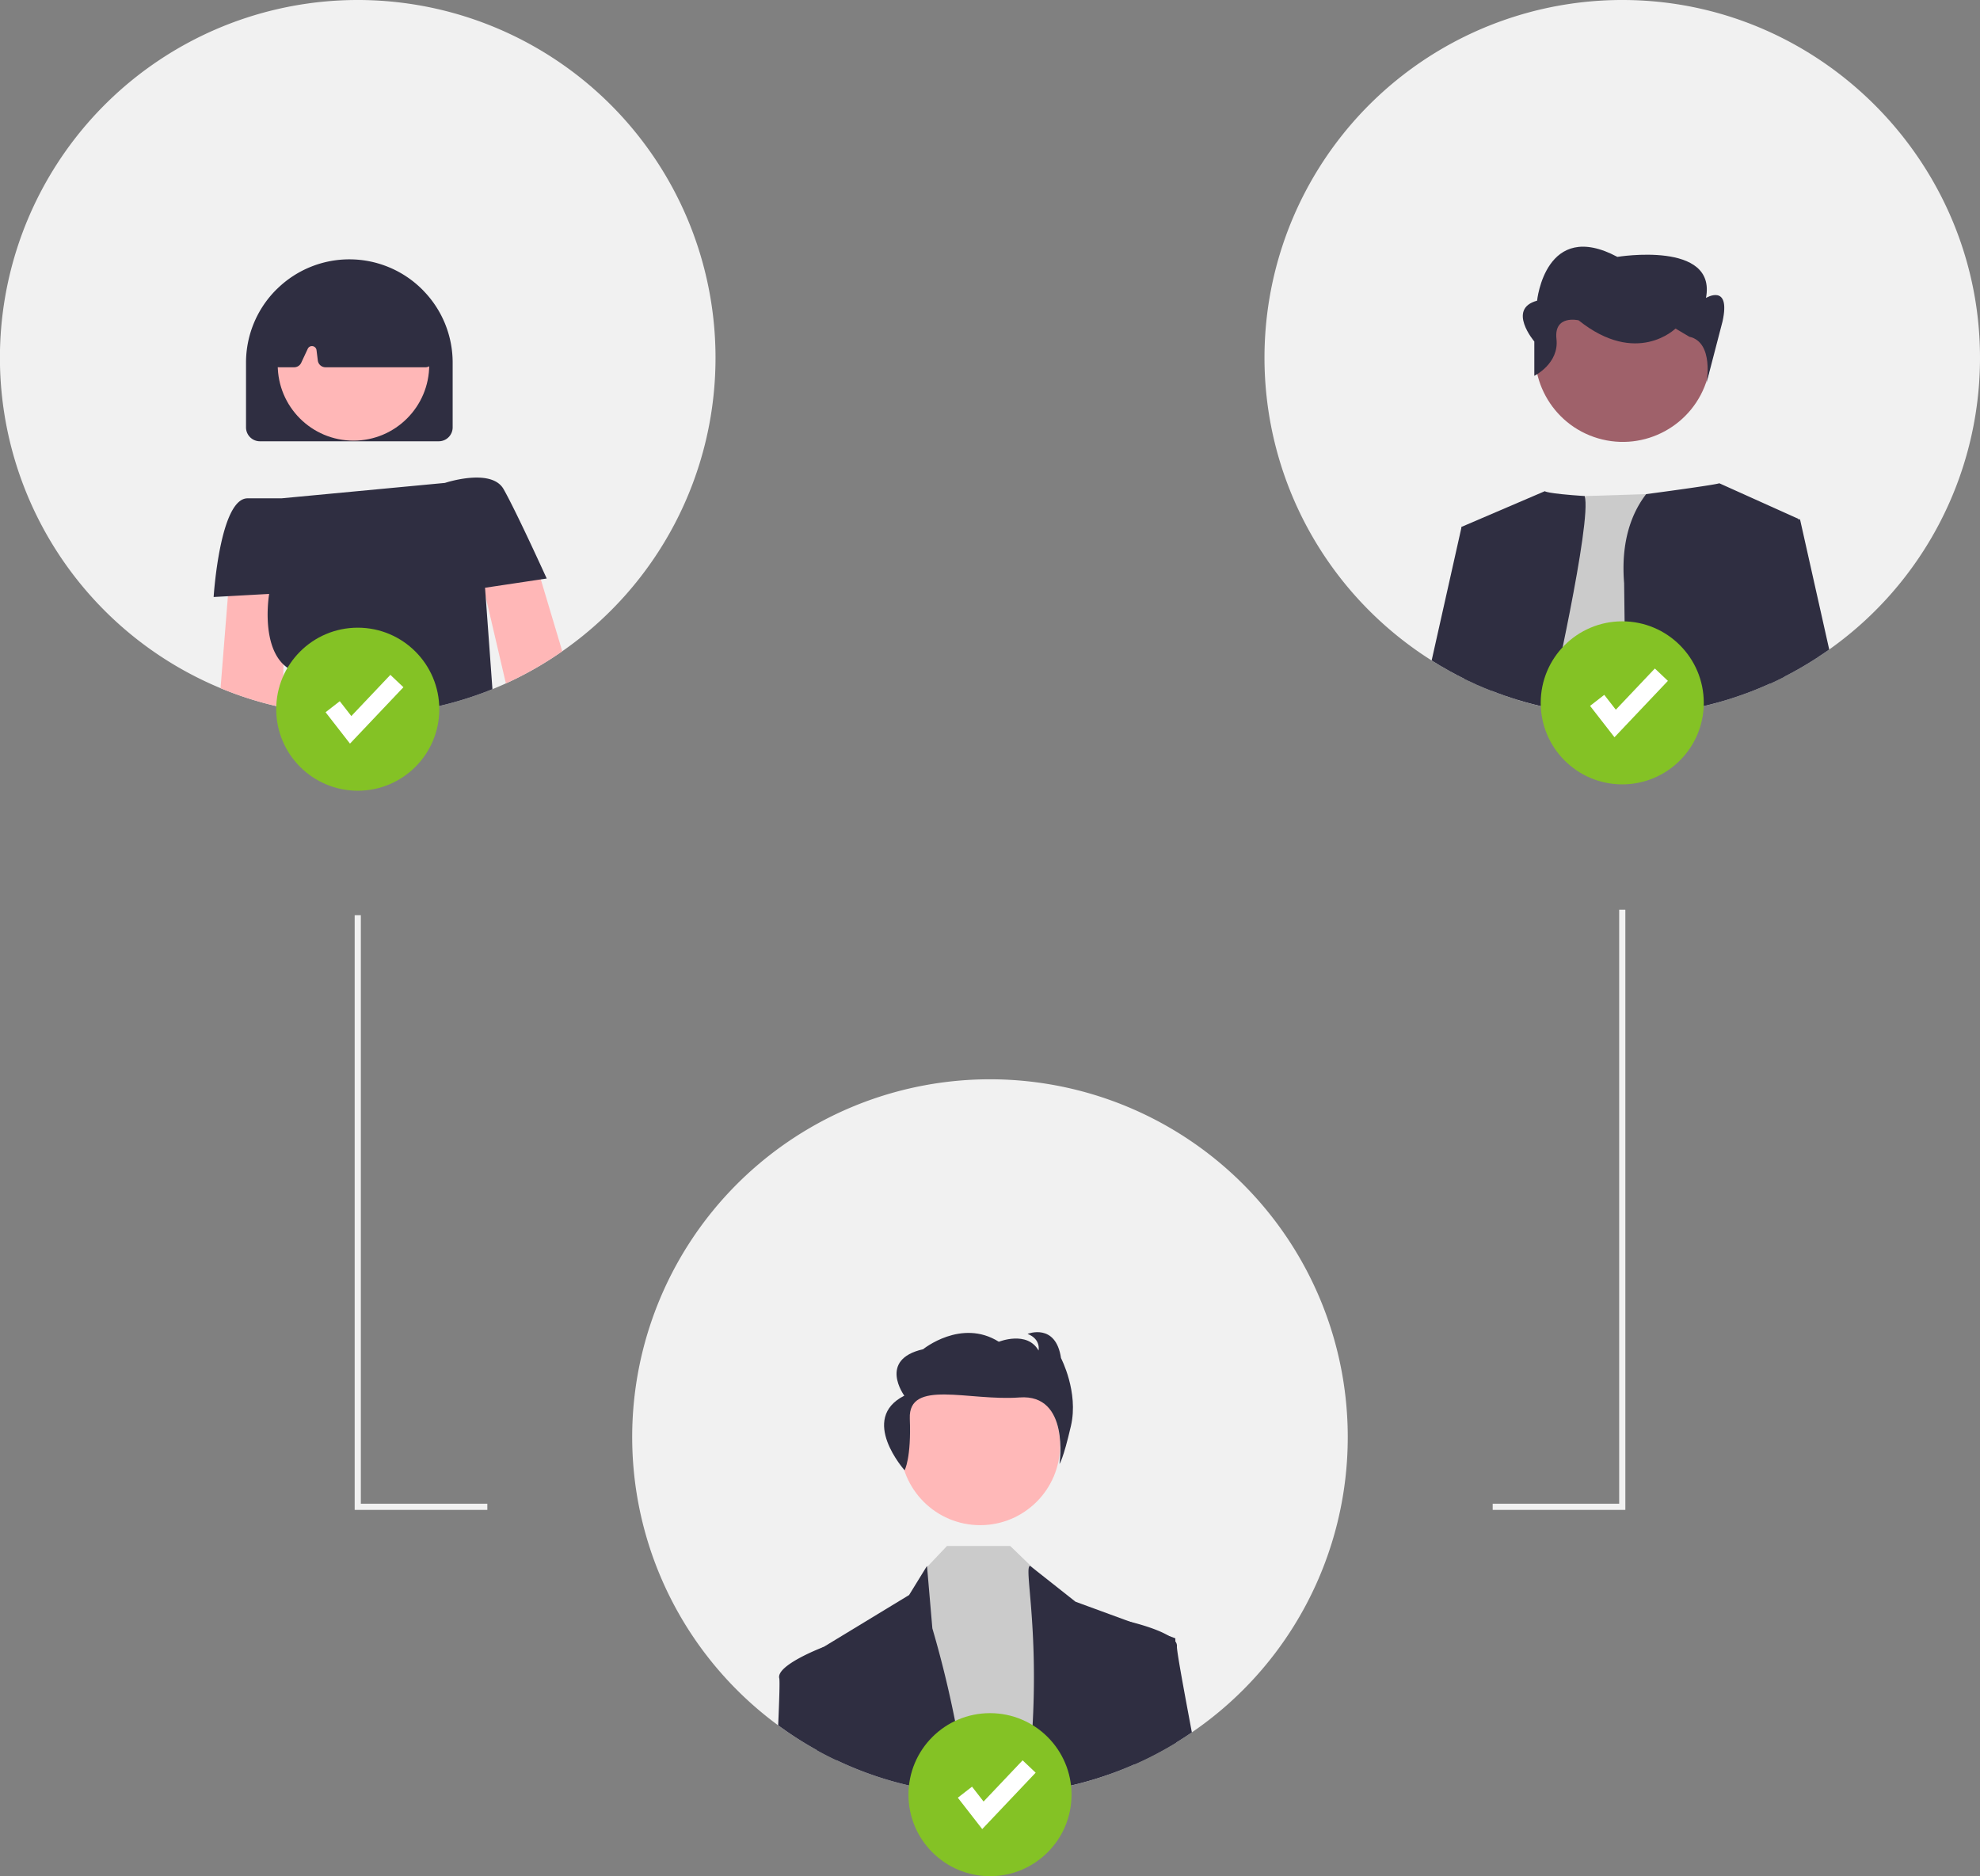<svg xmlns="http://www.w3.org/2000/svg" id="e3b35851-94e9-429d-821b-b07e6585d4d1" data-name="Layer 1" viewBox="0 0 642 608.421" class="injected-svg ClassicGrid__ImageFile-sc-td9pmq-4 fNAcXv grid_media" xmlns:xlink="http://www.w3.org/1999/xlink"><rect x="0" y="0" width="642" height="608.421" fill="#808080" stroke="none"/><path d="M511,261.79a115.853,115.853,0,0,1-49.69,95.19,114.45,114.45,0,0,1-13.55,8.15c-1.56.8-3.13,1.56-4.729,2.28-1.44.66-2.89,1.28-4.36,1.87a116.421,116.421,0,0,1-57.57,7.68q-5.07-.6-10.01-1.65c-.14-.03-.29-.06-.43-.09a113.319,113.319,0,0,1-20.15-6.27,116.012,116.012,0,1,1,160.49-107.16Z" transform="translate(-279 -145.79)" fill="#f1f1f1"></path><path d="M416.36,240.14c-.1-.12-.21-.23-.32-.34a33.444,33.444,0,0,0-47.04-.48c-.07.06-.13.12-.19.18-.08.07-.15.14-.22.21a33.427,33.427,0,0,0-9.82,23.68v21a4.507,4.507,0,0,0,4.5,4.5h58a4.507,4.507,0,0,0,4.5-4.5v-21A33.348,33.348,0,0,0,416.36,240.14Z" transform="translate(-279 -145.79)" fill="#2f2e41"></path><circle cx="114.614" cy="118.331" r="24.561" fill="#ffb7b7"></circle><path d="M419.43,262.03l-2.9-20.26a2.537,2.537,0,0,0-.89-1.59,2.627,2.627,0,0,0-.53-.33c-14.85-6.95-29.91-6.95-44.76-.02a2.448,2.448,0,0,0-.55.35c-.06.05-.12.11-.18.17a2.532,2.532,0,0,0-.7,1.51l-1.94,20.29a2.505,2.505,0,0,0,.64,1.92,2.477,2.477,0,0,0,1.44.78,1.838,1.838,0,0,0,.41.04h4.92a2.523,2.523,0,0,0,2.27-1.44l2.13-4.56a1.494,1.494,0,0,1,2.84.45l.42,3.36a2.512,2.512,0,0,0,2.48,2.19H416.96a2.404,2.404,0,0,0,1.21-.32,2.532,2.532,0,0,0,.68-.54A2.506,2.506,0,0,0,419.43,262.03Z" transform="translate(-279 -145.79)" fill="#2f2e41"></path><path d="M454.35,333.68l6.96,23.3a114.45,114.45,0,0,1-13.55,8.15c-1.56.8-3.13,1.56-4.729,2.28l-7.21-30.91-2.8-11.99,18-2Z" transform="translate(-279 -145.79)" fill="#ffb7b7"></path><path d="M371.52,329.81l-.6,31.48-.26,13.93a113.319,113.319,0,0,1-20.15-6.27L352.9,339.13l.6-7.52Z" transform="translate(-279 -145.79)" fill="#ffb7b7"></path><path d="M454.35,333.68l-18.08,2.71.22,2.97,2.18,29.92a116.421,116.421,0,0,1-57.57,7.68q-5.07-.6-10.01-1.65c1.48-6.22,2.76-11.82,1.18-12.92a11.979,11.979,0,0,1-1.35-1.1c-7.37-7.03-4.65-22.9-4.65-22.9L352.9,339.13l-4.63.26s2-32,11-32h11l53-5s15-5,19,2c2.1,3.67,5.84,11.45,8.93,18.03,2.8,5.98,5.07,10.97,5.07,10.97Z" transform="translate(-279 -145.79)" fill="#2f2e41"></path><path d="M920.993,263.067a115.847,115.847,0,0,1-48.883,93.352c-.26.18-.53.37-.8.56-.28.2-.57.4-.86.59q-2.52,1.74-5.14,3.33-3.69,2.25-7.55,4.23c-.08.04-.17.08-.25.12q-2.219,1.14-4.479,2.16c-.05.02-.09.04-.14.06-.35.16-.72.33-1.08.48-2.79,1.24-5.64,2.37-8.54,3.37q-3.705,1.305-7.52,2.34a113.729,113.729,0,0,1-15.85,3.18,115.588,115.588,0,0,1-13.76.94c-.38.01-.76.01-1.14.01-2.51,0-5.01-.08-7.48-.24-2.16-.14-4.3-.33-6.42-.59-3.27-.39-6.5-.91-9.68-1.59-.14-.02-.28-.05-.42-.08-.11-.02-.23-.05-.34-.07-3.2-.67-6.35-1.49-9.44-2.43q-4.365-1.32-8.57-2.98c-.72-.28-1.43-.56-2.14-.86-1.77-.74-3.52-1.51-5.24-2.34-.5-.23-.99-.47-1.48-.71-1.66-.81-3.3-1.66-4.9-2.56q-2.895-1.605-5.69-3.37c-2.35-1.48-4.65-3.04-6.88-4.69a116.005,116.005,0,0,1,70.33-209.479C870.258,146.685,921.679,199.457,920.993,263.067Z" transform="translate(-279 -145.79)" fill="#f1f1f1"></path><path d="M780.66,375.22c-3.2-.67-6.35-1.49-9.44-2.43l10.61-65.79,10.99-.34,19.93-.63,10.22-.32s7.25,31.86,12.78,67.95a113.729,113.729,0,0,1-15.85,3.18,115.588,115.588,0,0,1-13.76.94c-.38.01-.76.01-1.14.01-2.51,0-5.01-.08-7.48-.24-2.16-.14-4.3-.33-6.42-.59-3.27-.39-6.5-.91-9.68-1.59-.14-.02-.28-.05-.42-.08C780.89,375.27,780.77,375.24,780.66,375.22Z" transform="translate(-279 -145.79)" fill="#cbcbcb"></path><path d="M781.42,375.37c-.14-.02-.28-.05-.42-.08-.11-.02-.23-.05-.34-.07-3.2-.67-6.35-1.49-9.44-2.43q-4.365-1.32-8.57-2.98c-.72-.28-1.43-.56-2.14-.86-1.77-.74-3.52-1.51-5.24-2.34-.5-.23-.99-.47-1.48-.71l-.88-49.26,27-11.57s.09.72,12.91,1.59C795.26,314.62,781.42,375.37,781.42,375.37Z" transform="translate(-279 -145.79)" fill="#2f2e41"></path><path d="M862.12,314.31l-5.09,26.75.479,24.19q-2.219,1.14-4.479,2.16c-.05.02-.09.04-.14.06-.35.16-.72.33-1.08.48-2.79,1.24-5.64,2.37-8.54,3.37q-3.705,1.305-7.52,2.34a113.729,113.729,0,0,1-15.85,3.18,115.588,115.588,0,0,1-13.76.94l-.53-42.87c-1.12-13.82,2.59-22.96,7.14-28.88,24.25-3.24,23.71-3.53,23.71-3.53l25.71,11.57Z" transform="translate(-279 -145.79)" fill="#2f2e41"></path><path d="M764.48,320.5l-1.83,49.31c-.72-.28-1.43-.56-2.14-.86-1.77-.74-3.52-1.51-5.24-2.34-.5-.23-.99-.47-1.48-.71-1.66-.81-3.3-1.66-4.9-2.56q-2.895-1.605-5.69-3.37l9.71-43.33Z" transform="translate(-279 -145.79)" fill="#2f2e41"></path><path d="M872.11,356.42c-.26.18-.53.37-.8.56-.28.2-.57.4-.86.59q-2.52,1.74-5.14,3.33-3.69,2.25-7.55,4.23c-.08.04-.17.08-.25.12q-2.287,1.174-4.617,2.222l-.003-.002-1.83-49.48,11.06-3.68.51-.17Z" transform="translate(-279 -145.79)" fill="#2f2e41"></path><ellipse cx="805.224" cy="260.493" rx="28.603" ry="28.529" transform="translate(49.712 814.116) rotate(-73.66)" fill="#9f616a"></ellipse><path d="M776.492,267.665V256.533s-8.977-10.572.898-13.236c0,0,2.693-26.632,26.032-14.204,0,0,32.316-5.326,28.725,13.316,0,0,8.079-4.867,5.386,7.561L832.325,269.991s2.515-13.224-5.564-15l-4.488-2.663s-12.567,12.428-31.418-2.663c0,0-8.079-1.928-7.181,6.061S776.492,267.665,776.492,267.665Z" transform="translate(-279 -145.79)" fill="#2f2e41"></path><path d="M716,611.79a115.853,115.853,0,0,1-49.69,95.19c-.28.2-.57.4-.86.59q-2.52,1.74-5.14,3.33-3.69,2.25-7.55,4.23c-1.56.8-3.13,1.56-4.729,2.28-.4.18-.81.37-1.22.54-2.79,1.24-5.64,2.37-8.54,3.37a114.204,114.204,0,0,1-23.37,5.52,116.296,116.296,0,0,1-14.9.95c-2.51,0-5.01-.08-7.48-.24-2.16-.14-4.3-.33-6.42-.59-3.41-.41-6.78-.96-10.1-1.67-.11-.02-.23-.05-.34-.07a113.319,113.319,0,0,1-20.15-6.27c-1.77-.74-3.52-1.51-5.24-2.34q-3.255-1.53-6.38-3.27a116.009,116.009,0,1,1,172.11-101.55Z" transform="translate(-279 -145.79)" fill="#f1f1f1"></path><circle cx="317.813" cy="468.686" r="25.903" fill="#ffb8b8"></circle><path d="M586.1,726.96c-3.41-.41-6.78-.96-10.1-1.67l3.15-70.88.45-.47,6.45-6.81h20.51l7.57,7.33.64.63,16.19,15.51,7.31,50.72a114.204,114.204,0,0,1-23.37,5.52,116.296,116.296,0,0,1-14.9.95c-2.51,0-5.01-.08-7.48-.24C590.36,727.41,588.22,727.22,586.1,726.96Z" transform="translate(-279 -145.79)" fill="#cbcbcb"></path><path d="M550.27,716.61q-3.255-1.53-6.38-3.27c-.21-19.2-.35-31.95-.35-31.95l2.44-1.49a.804.804,0,0,1,.09-.04l27.69-16.82,5.81-9.44.03.34,1.71,19.9a346.744,346.744,0,0,1,11.21,53.71c-2.16-.14-4.3-.33-6.42-.59-3.41-.41-6.78-.96-10.1-1.67-.11-.02-.23-.05-.34-.07a113.319,113.319,0,0,1-20.15-6.27C553.74,718.21,551.99,717.44,550.27,716.61Z" transform="translate(-279 -145.79)" fill="#2f2e41"></path><path d="M638.27,721.32a114.204,114.204,0,0,1-23.37,5.52,91.267,91.267,0,0,1-1.21-19.55c2.16-34.53-2.82-53.69-.66-53.69l1.1.86,13.59,10.74,17.89,6.56h.01l12.31,4.51,2.17.8v1.03c.01,3.56.03,16.02.21,32.8q-3.69,2.25-7.55,4.23c-1.56.8-3.13,1.56-4.729,2.28-.4.18-.81.37-1.22.54C644.02,719.19,641.17,720.32,638.27,721.32Z" transform="translate(-279 -145.79)" fill="#2f2e41"></path><path d="M572.308,622.58s2.201-3.865,1.689-16.776,19.15-5.609,35.578-6.841,12.951,21.556,12.951,21.556,1.185-1.355,3.723-12.353-3.224-21.958-3.224-21.958c-1.697-11.557-10.842-7.853-10.842-7.853,4.404,1.715,3.558,5.381,3.558,5.381-3.728-6.536-12.873-2.832-12.873-2.832-12.197-7.654-24.559,2.425-24.559,2.425-14.735,3.344-6.093,15.062-6.093,15.062C557.398,605.879,572.308,622.58,572.308,622.58Z" transform="translate(-279 -145.79)" fill="#2f2e41"></path><path d="M531.32,705.28c.38-8.79.55-14.46.35-15.25-1.03-4.12,13.03-9.64,14.31-10.13a.804.804,0,0,1,.09-.04l2.86,1.53,1.34,35.22q-3.255-1.53-6.38-3.27A115.181,115.181,0,0,1,531.32,705.28Z" transform="translate(-279 -145.79)" fill="#2f2e41"></path><path d="M660.31,710.9q-3.69,2.25-7.55,4.23c-1.56.8-3.13,1.56-4.729,2.28-.4.18-.81.37-1.22.54l-4.5-44.43,2.63-1.92s.24.06.67.16h.01c2.11.52,8.59,2.24,12.31,4.51a7.714,7.714,0,0,1,2.17,1.83,2.223,2.223,0,0,1,.51,1.58c-.12,1.16,1.88,12.16,4.84,27.89Q662.93,709.31,660.31,710.9Z" transform="translate(-279 -145.79)" fill="#2f2e41"></path><polygon points="158.016 489.633 115 489.633 115 296.788 117 296.788 117 487.633 158.016 487.633 158.016 489.633" fill="#f1f1f1"></polygon><polygon points="527.008 489.633 483.992 489.633 483.992 487.633 525.008 487.633 525.008 295 527.008 295 527.008 489.633" fill="#f1f1f1"></polygon><circle cx="526" cy="227.921" r="26.436" fill="#84c225"></circle><polygon points="523.481 239.081 515.568 228.907 520.17 225.328 523.916 230.145 536.573 216.785 540.805 220.794 523.481 239.081" fill="#fff"></polygon><circle cx="116" cy="229.984" r="26.436" fill="#84c225"></circle><polygon points="113.481 241.144 105.568 230.97 110.17 227.391 113.916 232.208 126.573 218.848 130.805 222.857 113.481 241.144" fill="#fff"></polygon><circle cx="321" cy="581.984" r="26.436" fill="#84c225"></circle><polygon points="318.481 593.144 310.568 582.97 315.17 579.391 318.916 584.208 331.573 570.848 335.805 574.857 318.481 593.144" fill="#fff"></polygon></svg>
